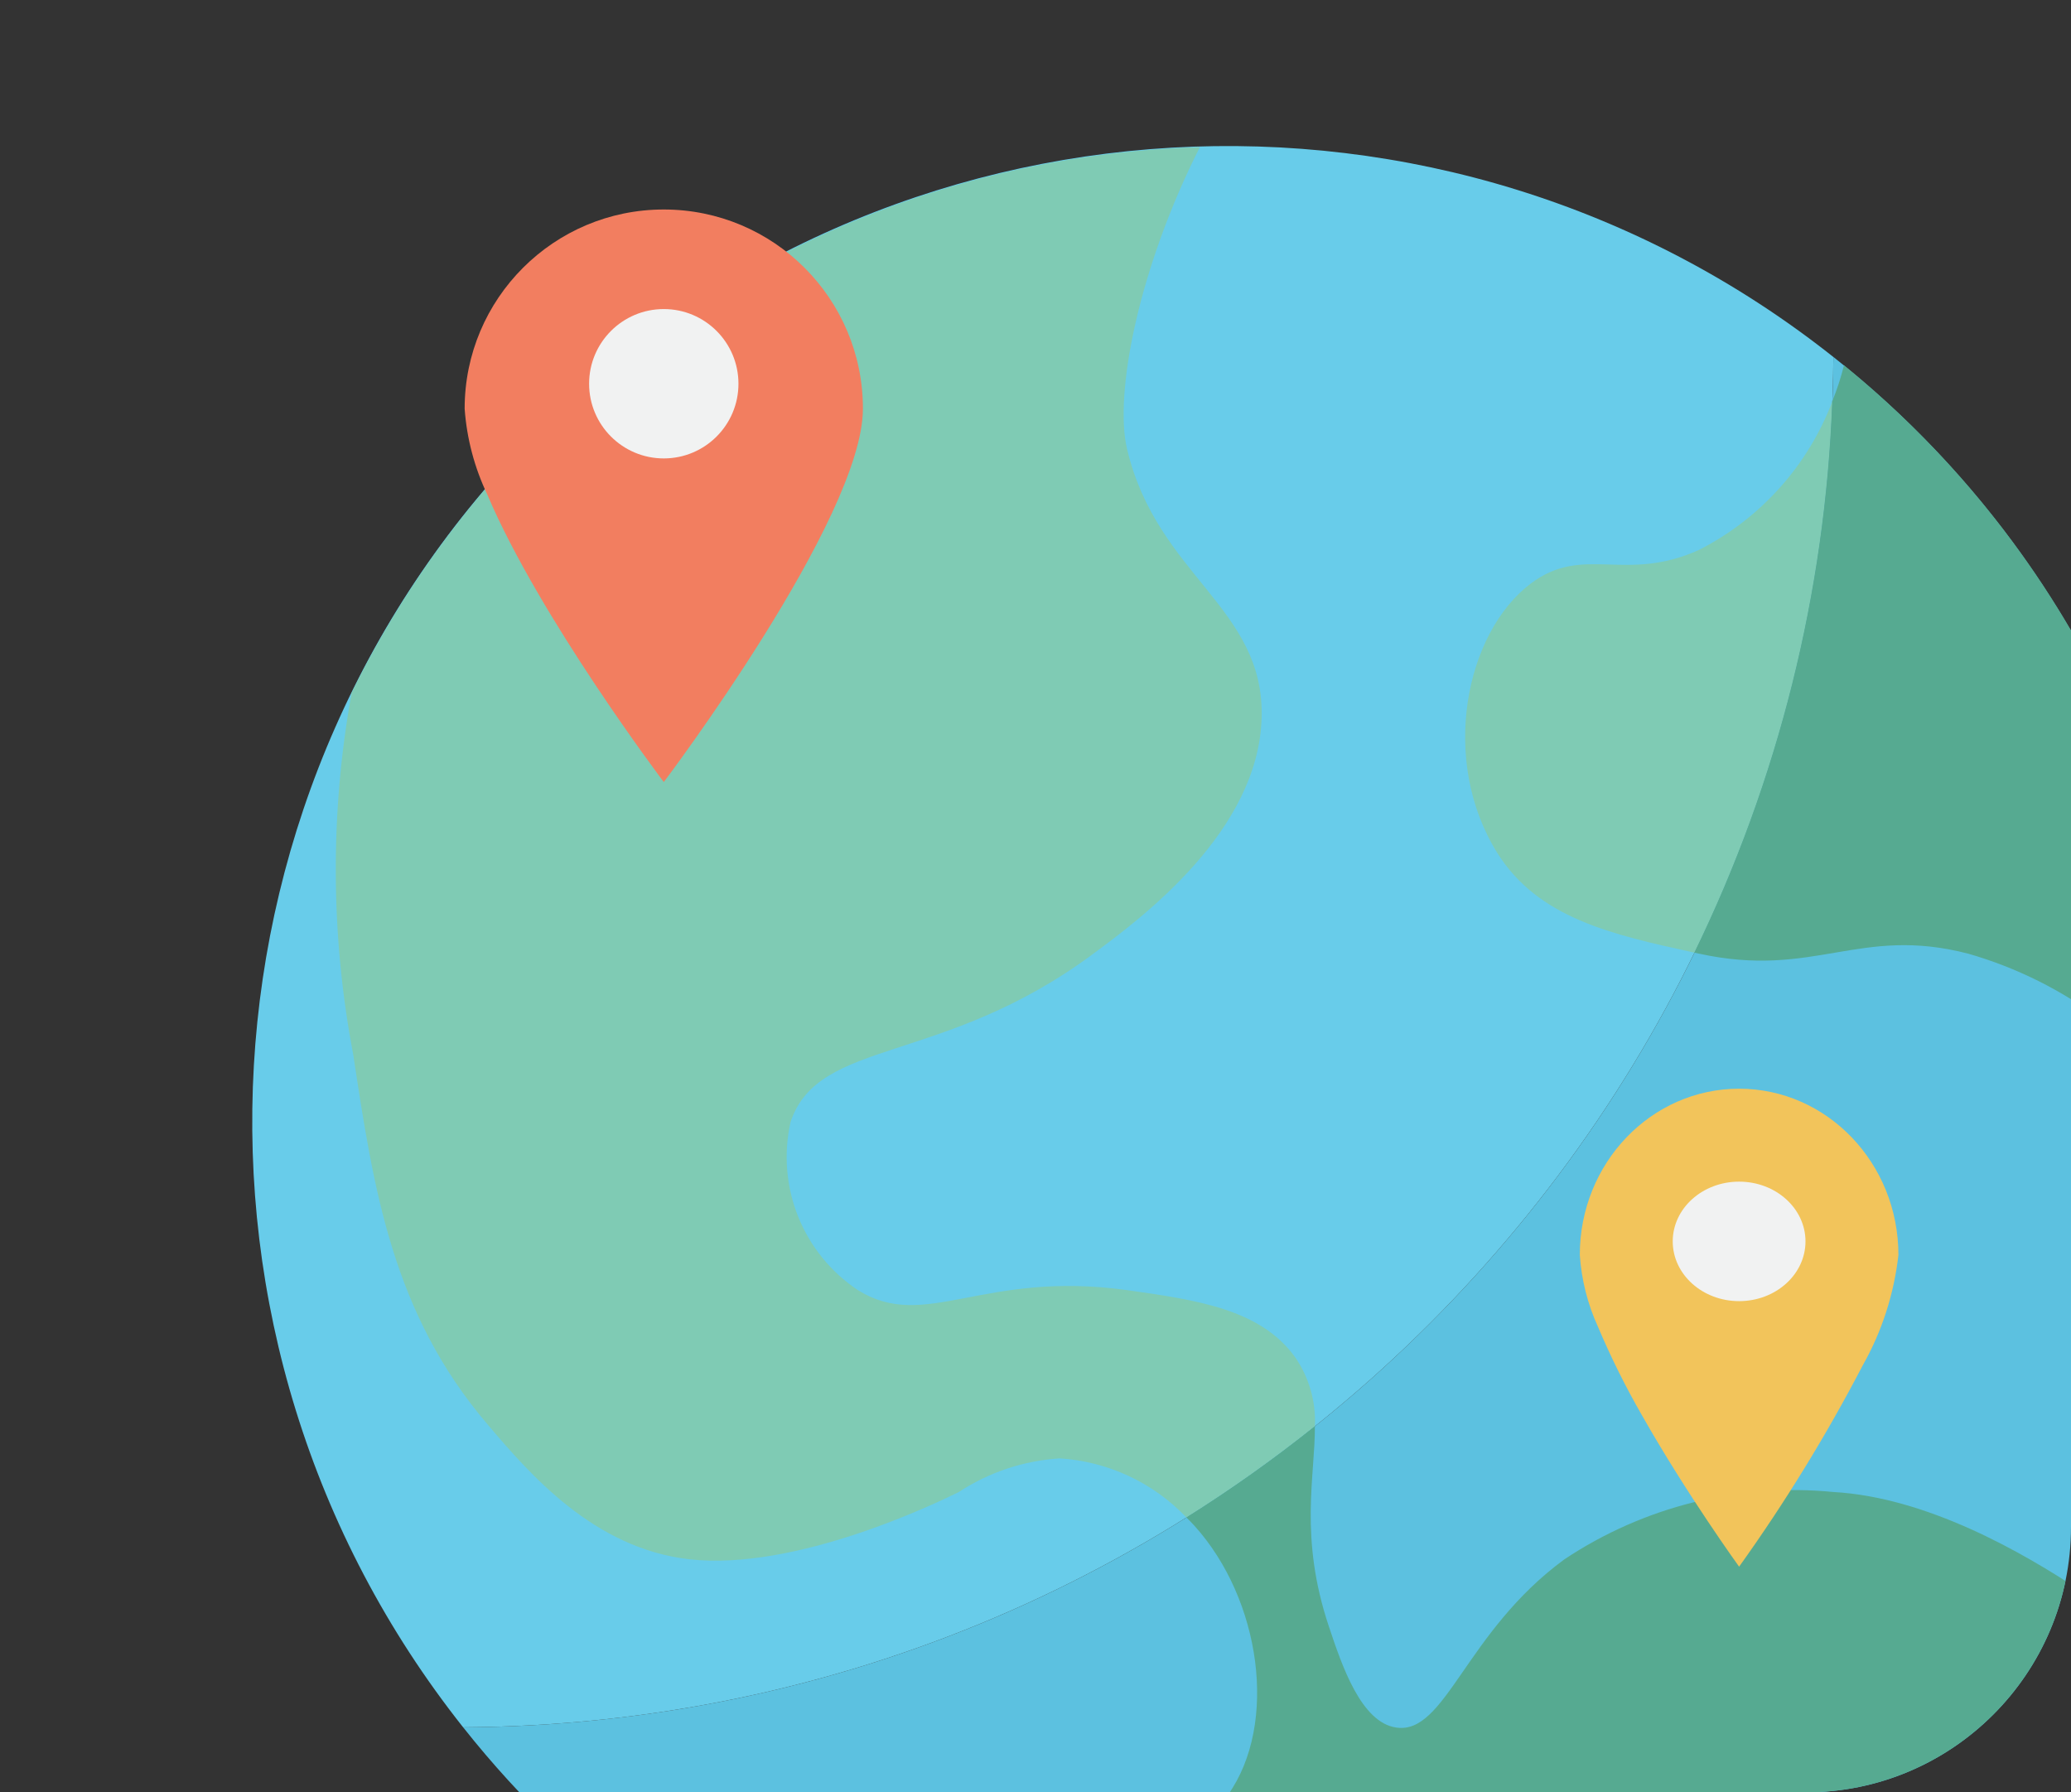 <svg width="156" height="135" viewBox="0 0 156 135" fill="none" xmlns="http://www.w3.org/2000/svg">
<rect x="0" y="0" width="156" height="135" fill="#333333" stroke="none"/>
<g clip-path="url(#clip0_101_2043)">
<path d="M138.1 26.886C137.768 83.751 91.752 129.767 34.887 130.099C52.44 152.294 81.178 162.436 108.773 156.177C136.37 149.917 157.919 128.368 164.179 100.772C170.438 73.177 160.295 44.438 138.101 26.885L138.1 26.886Z" fill="#5CC1E0"/>
<path d="M138.099 26.886C108.86 3.718 66.898 6.141 40.52 32.52C14.141 58.898 11.718 100.86 34.886 130.099C91.751 129.767 137.767 83.751 138.099 26.886Z" fill="#68CCEA"/>
<path d="M127.98 41.417C122.379 43.951 119.288 40.961 115.308 43.951C110.392 47.651 108.416 57.231 112.774 64.225C115.859 69.153 121.39 70.389 127.636 71.753C133.957 58.786 137.496 44.641 138.026 30.225C136.184 35.074 132.603 39.064 127.98 41.417Z" fill="#7FCBB4"/>
<path d="M138.899 27.514C138.671 28.438 138.375 29.344 138.015 30.225C137.484 44.641 133.945 58.786 127.625 71.753L127.979 71.828C136.672 73.729 140.043 69.7 148.253 71.828C151.916 72.879 155.353 74.597 158.391 76.897C161.911 79.801 164.513 83.665 165.879 88.02C165.935 86.852 165.993 85.684 165.993 84.5C166.003 73.584 163.576 62.803 158.888 52.944C154.201 43.085 147.372 34.398 138.899 27.514ZM89.965 114.911C94.983 120.461 96.3 129.838 92.499 135.186C89.408 139.545 85.176 138.049 82.362 142.788C81.314 144.736 80.766 146.913 80.766 149.124C80.766 151.336 81.314 153.513 82.362 155.46C82.753 156.175 83.219 156.845 83.754 157.459C86.656 157.81 89.576 157.988 92.499 157.994C119.3 158.001 143.977 143.414 156.893 119.931C152.284 116.848 145.083 112.768 138.116 112.377C130.976 111.679 123.814 113.47 117.842 117.446C110.366 122.92 108.896 130.675 105.171 130.117C102.535 129.737 101.09 125.479 100.102 122.514C97.838 115.762 99.066 111.194 99.045 107.407C95.951 109.883 92.717 112.18 89.359 114.285C89.567 114.488 89.769 114.697 89.965 114.911H89.965Z" fill="#56AA91"/>
<path d="M97.568 102.24C94.957 98.59 90.092 97.906 84.896 97.171C73.999 95.65 69.716 100.339 64.622 97.171C62.593 95.821 61.023 93.886 60.118 91.623C59.213 89.361 59.016 86.877 59.553 84.5C61.683 78.139 70.984 80.293 82.362 71.828C86.037 69.117 94.779 62.604 95.033 54.088C95.287 45.751 87.152 43.368 84.896 33.814C83.916 29.698 85.745 20.233 90.38 11.082C63.098 11.852 38.493 27.683 26.481 52.19V52.214C24.855 61.217 24.898 70.443 26.607 79.431C28.154 89.645 29.572 98.92 36.745 107.308C39.888 111.008 44.727 116.635 51.95 117.446C59.959 118.333 70.527 113.213 72.225 112.377C74.496 110.886 77.116 110.012 79.828 109.843C83.45 110.073 86.853 111.659 89.36 114.285C92.717 112.18 95.951 109.883 99.045 107.408C99.131 105.57 98.612 103.755 97.568 102.24Z" fill="#7FCBB4"/>
<path d="M65 30.779C65 39.066 50 58.904 50 58.904C50 58.904 40.644 46.528 36.706 37.248C35.737 35.217 35.158 33.023 35 30.779C35 22.495 41.716 15.779 50 15.779C58.285 15.779 65 22.495 65 30.779Z" fill="#F27E60"/>
<path d="M55.625 28.903C55.625 32.01 53.106 34.528 50 34.528C46.894 34.528 44.375 32.01 44.375 28.903C44.375 25.797 46.894 23.278 50 23.278C53.106 23.278 55.625 25.797 55.625 28.903Z" fill="#F1F2F2"/>
<path d="M143 94.522C142.67 97.457 141.756 100.288 140.315 102.833C137.562 108.115 134.449 113.184 131 118C131 118 127.07 112.569 123.695 106.621C122.451 104.463 121.339 102.226 120.365 99.922C119.59 98.227 119.127 96.395 119 94.522C119 87.607 124.373 82 131 82C137.628 82 143 87.607 143 94.522Z" fill="#F2C45B"/>
<path d="M136 93.5C136 95.985 133.761 98 131 98C128.239 98 126 95.985 126 93.5C126 91.015 128.239 89 131 89C133.761 89 136 91.015 136 93.5Z" fill="#F1F2F2"/>
</g>
<defs>
<clipPath id="clip0_101_2043">
<path d="M0 0H156V115C156 126.046 147.046 135 136 135H0V0Z" fill="white"/>
</clipPath>
</defs>
</svg>

